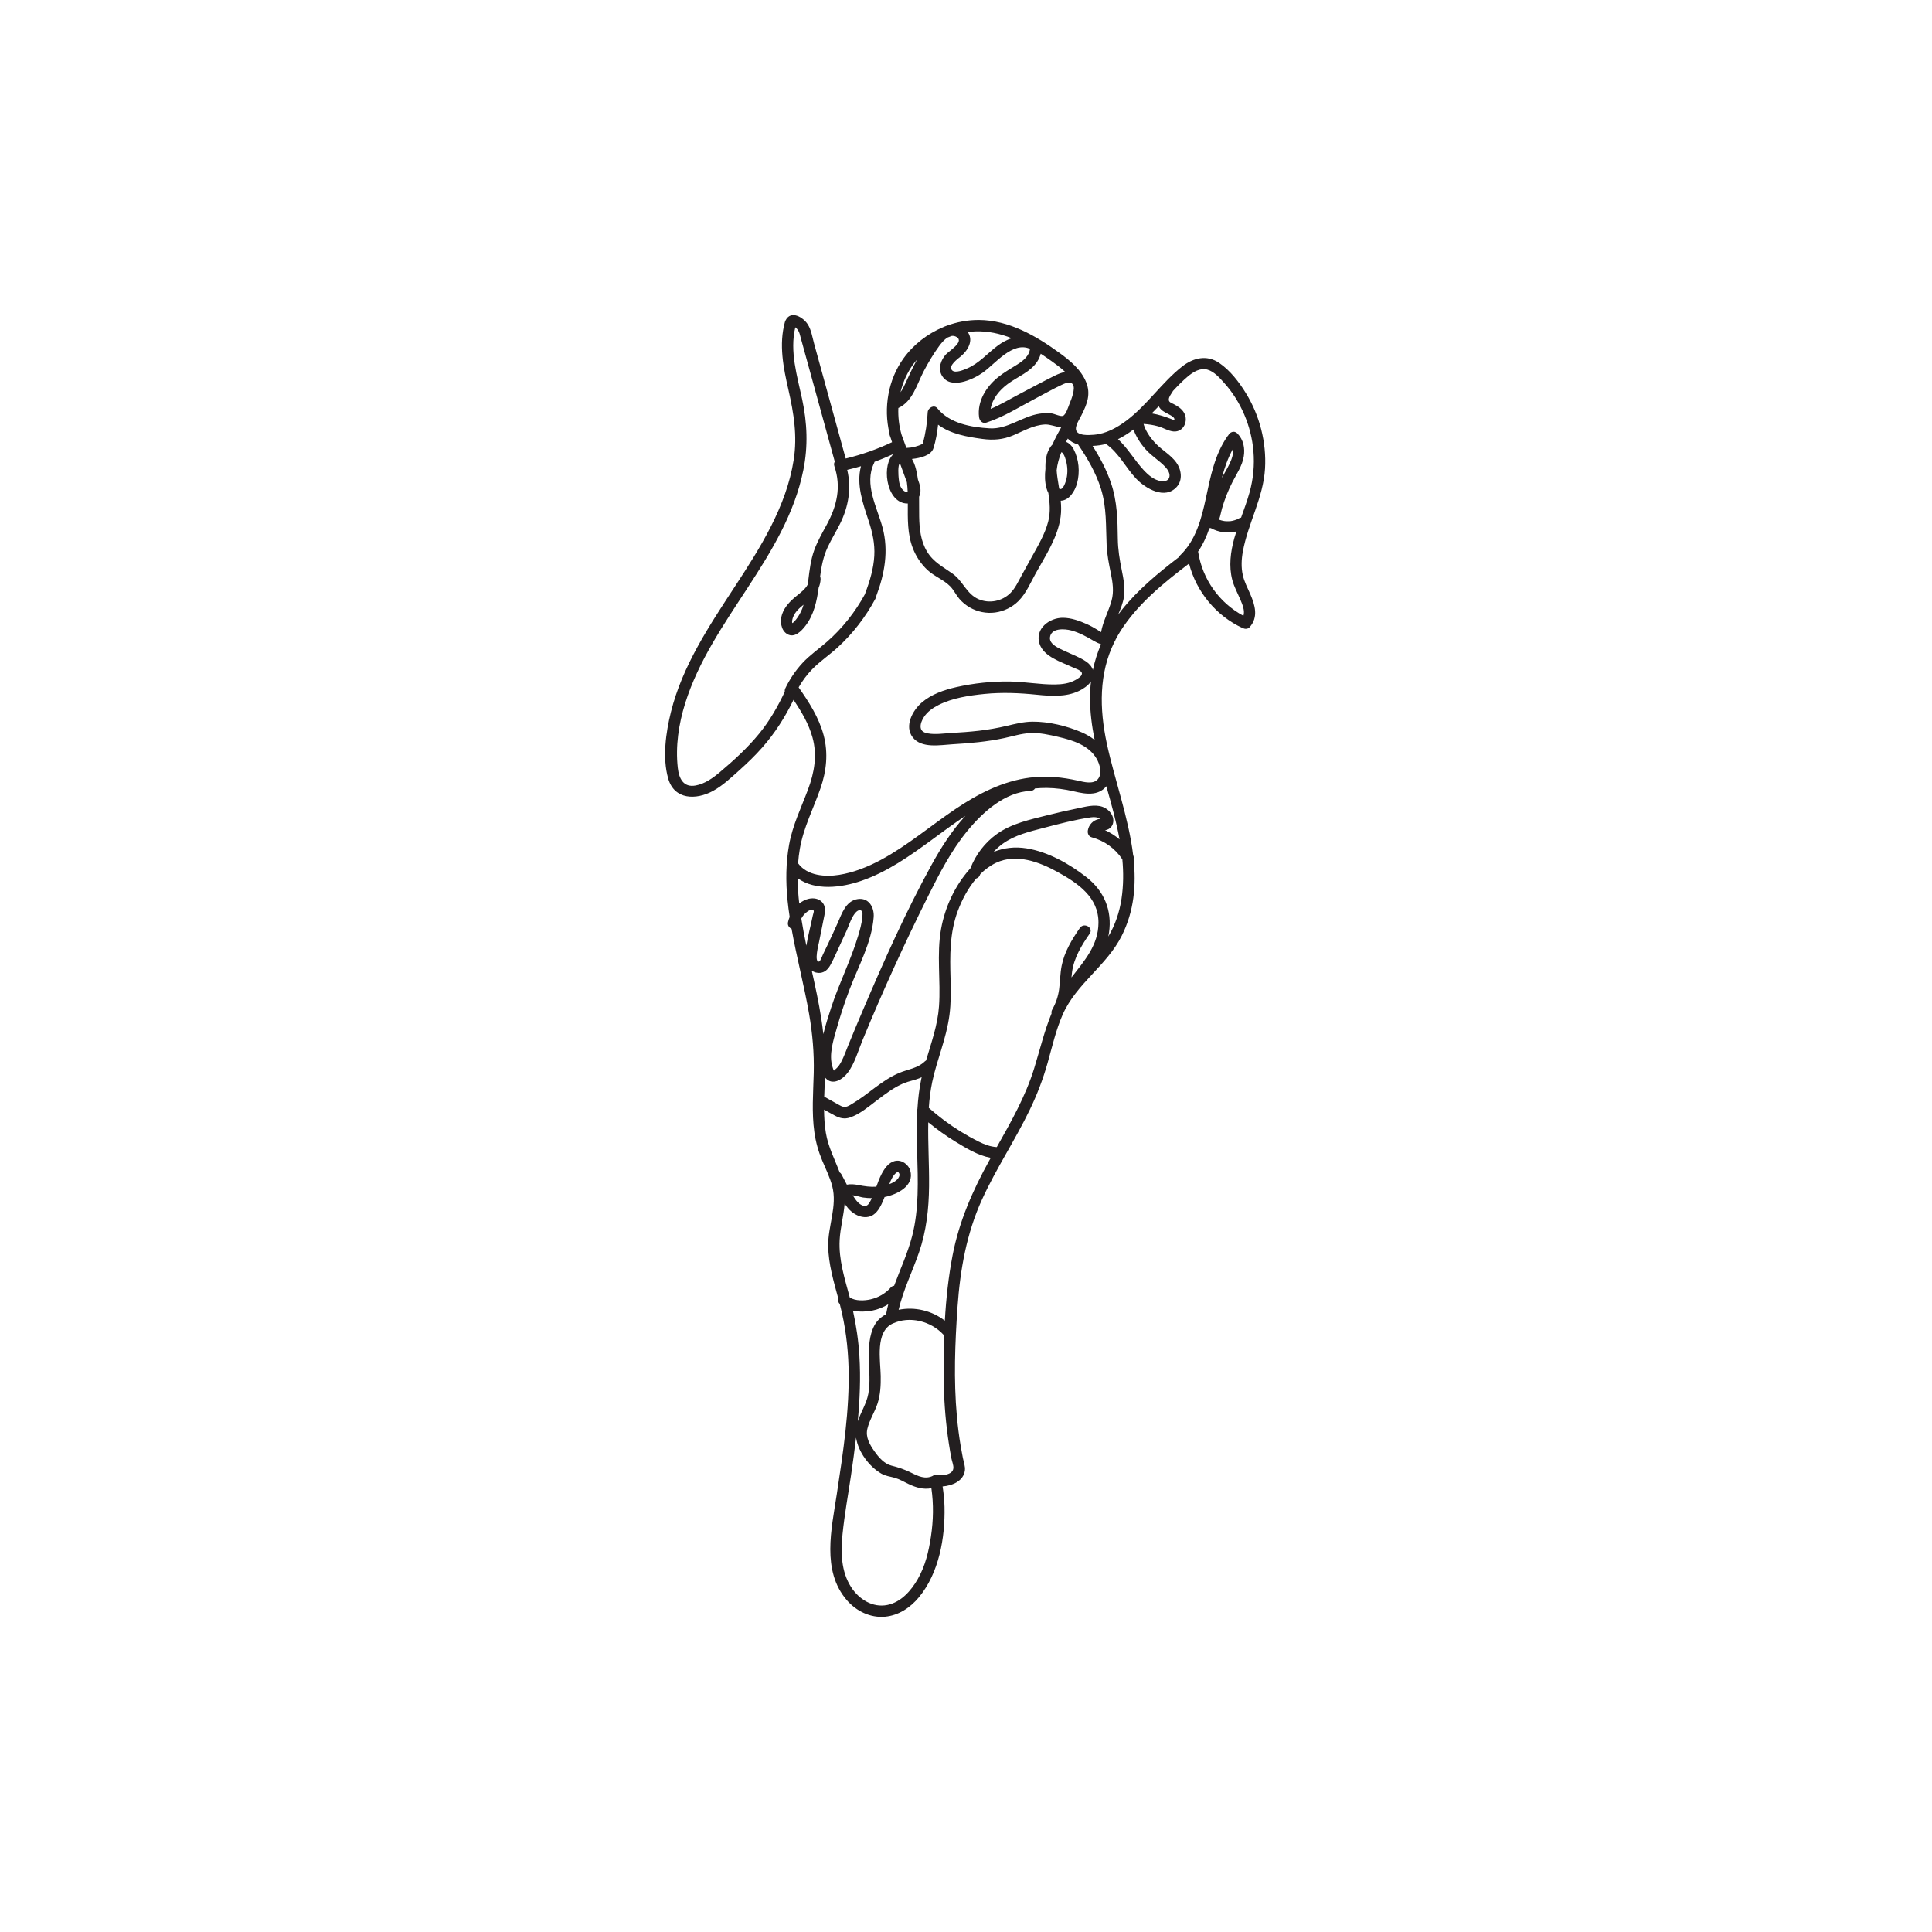 <?xml version="1.0" encoding="UTF-8" standalone="no"?>
<svg
        xmlns:dc="http://purl.org/dc/elements/1.1/"
        xmlns:cc="http://creativecommons.org/ns#"
        xmlns:rdf="http://www.w3.org/1999/02/22-rdf-syntax-ns#"
        xmlns:svg="http://www.w3.org/2000/svg"
        xmlns="http://www.w3.org/2000/svg"
        xmlns:sodipodi="http://sodipodi.sourceforge.net/DTD/sodipodi-0.dtd"
        xmlns:inkscape="http://www.inkscape.org/namespaces/inkscape"
        version="1.1"
        id="svg2"
        xml:space="preserve"
        width="2829.333"
        height="2829.333"
        viewBox="0 0 2829.333 2829.333"
        sodipodi:docname="3451_R1NUIEpPUyAxODEtMzA.eps">
    <defs
            id="defs6"/>
    <sodipodi:namedview
            pagecolor="#ffffff"
            bordercolor="#666666"
            borderopacity="1"
            objecttolerance="10"
            gridtolerance="10"
            guidetolerance="10"
            inkscape:pageopacity="0"
            inkscape:pageshadow="2"
            inkscape:window-width="640"
            inkscape:window-height="480"
            id="namedview4"/>
    <g
            id="g10"
            inkscape:groupmode="layer"
            inkscape:label="ink_ext_XXXXXX"
            transform="matrix(1.333,0,0,-1.333,0,2829.333)"><g
       id="g12"
       transform="scale(0.1)"><path
         d="m 13423.7,15975.3 c 29.4,111.1 66.2,219 122.2,318.7 14.7,-105.3 -78,-233 -122.2,-318.7 z m 304.4,-158.5 c -26.3,-94.3 -60.2,-186.1 -93.3,-278.2 -7.3,-1.1 -14.7,-3.2 -21.7,-7.2 -6.1,-3.5 -12.3,-7 -18.6,-10 l -7.7,-3.6 -1.6,-0.6 c -14,-5.2 -28.2,-9.7 -42.8,-12.9 -6.5,-1.5 -13.1,-2.6 -19.7,-3.8 h -0.2 l -10.5,-0.9 c -14.9,-1.1 -29.9,-1.2 -44.9,-0.2 l -14.2,1.3 c -5.4,0.9 -10.8,1.8 -16.3,2.9 -13.7,2.9 -27.3,6.7 -40.6,11.4 l -3.4,1.2 c 15,41.2 22.3,87.9 32.5,123.1 29.4,101.4 68.1,199.7 116.4,293.6 45.5,88.3 105.1,174.6 122.2,274.3 15.9,92.5 -2.1,187.5 -69.5,256 -35.4,35.9 -83.3,14.5 -100.1,-20.5 l -7.5,-8.6 c -141.9,-201.6 -188,-445.6 -238.7,-681.9 -48.6,-226.4 -110.4,-463 -283.1,-628.2 -6.5,-6.3 -11,-12.9 -14,-19.7 -226.9,-174.2 -449.6,-357.5 -628.3,-581.5 -13.1,-16.5 -25.7,-33.1 -38.2,-49.8 27.1,64.5 53.7,128.8 63,193.1 14.5,99.3 -3.9,200 -23.8,297.2 -23.5,115 -41.4,225.2 -43,343 -2.6,209.8 -6.6,410.4 -74.5,611.6 -49,145.3 -121,280 -202.8,408.7 52.8,2 104.1,9.7 147,21.2 140.1,-95.8 216,-258.7 330.7,-380 104,-110.1 318.5,-236.4 448,-90.1 67.6,76.3 49.5,190.7 -6.6,267.6 -59.1,81.1 -151.2,131.6 -220.9,202.8 -35.1,35.8 -66.6,74.4 -92.4,117.5 -11.1,18.8 -21.7,38.2 -30.2,58.3 -4.3,10.1 -8.2,20.7 -11.6,31.1 l -3.6,13 c 54.8,-3.8 108.4,-11.8 161.5,-26.7 55.1,-15.5 111.4,-51.9 168.5,-56.3 109.4,-8.4 165.7,116.5 114.6,205.5 -25.8,44.8 -70.2,72.9 -115,95.9 -25.9,13.4 -55.2,19.7 -52.4,53.1 2.2,27.3 24.3,56 38.7,77.8 l 6.4,12.1 c 51.3,55.2 103.8,109.4 160.9,157.7 58.5,49.6 137,100.3 217.2,77.7 75.2,-21.3 135.1,-90.7 185.7,-146.9 183.9,-204.3 297.2,-474.3 320.7,-747.9 13.1,-153 -1,-305.3 -42.3,-453.2 z m -67.5,-1356.8 c -265,142.3 -449.2,400 -497,699.4 l -1.8,5.4 c 54.7,80.2 94.2,167.3 125,258.3 4.3,-0.1 8.7,0.1 13.2,0.8 l 0.9,0.4 c 86.3,-47.7 187.7,-61.3 282.6,-37.2 -7.8,-24.7 -16.1,-49.2 -23,-74.2 -41.2,-149.1 -62.4,-307.8 -22.1,-459.6 20.2,-75.8 58.7,-144.9 89.1,-216.8 21.9,-52 51.4,-120.2 33.1,-176.5 z m -1448.9,166.4 c -33.1,-118.5 -94.6,-228.1 -115.1,-346 -15.9,9.1 -30.7,20 -41.9,26.8 -37.2,22.6 -74.9,43.7 -114.7,61.6 -81.6,36.7 -171.2,68.5 -261.7,69.5 -149,1.6 -311.6,-121.4 -258,-285.1 47.1,-144.1 239.8,-200.1 361.5,-257.9 24.9,-11.9 87,-30.2 100.9,-56.9 17.6,-34.1 -36.6,-65.3 -63.3,-81.1 -69,-40.7 -150.6,-50.8 -229.4,-51.7 -166.6,-1.8 -331.9,30.8 -498.7,32.8 -196.4,2.3 -393.7,-18.7 -585.3,-62 -134.4,-30.4 -270.5,-77.1 -377.1,-167.3 -102,-86.3 -196.95,-260.2 -102,-383.8 96.2,-125.3 303,-84.5 437.6,-76.6 190,11.1 380.7,27.8 567.3,67.7 94.6,20.2 188.7,50.7 286,55.3 105.2,5 209,-18.4 310.7,-42.3 156.7,-36.7 330.5,-89.9 417.7,-237.1 36.2,-61.1 67.5,-167.3 13.7,-228.6 -50.3,-57.2 -150.7,-29.8 -213.9,-15.7 -175.8,39.5 -350.3,57 -530,34.3 -300.7,-37.9 -570.9,-177.8 -819.3,-345.1 -273,-184 -525.45,-400.4 -816.27,-557.1 -144.06,-77.6 -299.41,-140.1 -461.72,-166.1 -152.42,-24.3 -348.71,-10.6 -448.59,124.1 l -2.23,2.5 c 3.99,53.4 10.24,106.6 19.34,159.4 40.58,235.6 149.84,443 227.34,666.6 65.43,188.7 86.02,386.5 34.22,581.4 -51.29,192.9 -160.78,364 -274.77,525.7 41.02,71.8 90.04,138.5 148.05,198.2 85.31,87.9 187.97,156.2 278.36,238.5 168.24,153.4 309.14,336.4 416.76,536.8 4.96,9.4 7.34,18.5 7.77,27.2 l 2.7,5.4 c 91.25,240.9 136.52,494.6 68.9,747.7 -59.61,222.9 -206.91,480 -93.79,709.9 2.43,4.9 4.03,9.8 5.16,14.5 72.15,26.1 142.89,55.9 212.81,87.8 -135.54,-102.9 -93.9,-517.6 127.03,-544.9 8.6,-1.1 17.19,-1.3 25.71,-1.1 -0.63,-166.2 -5.75,-334.4 55.22,-491.2 35,-89.9 89.2,-172.3 159.7,-238.4 75.2,-70.5 177.6,-106.4 249.5,-178.9 40,-40.4 64.1,-93.9 100.7,-137.4 32.1,-37.9 71.9,-70.5 114.9,-95.5 84.1,-48.8 183.3,-68.9 279.6,-55.8 95.6,13 186.8,57.3 255.5,125.5 82.9,82.5 131.8,199.1 187.6,300.3 108.4,196.8 246.2,399.9 276.2,627.1 7.8,58.7 6.5,117 1.1,175.1 93.9,2.9 156,106.5 179,190.3 33.8,123.4 21.5,264.5 -38.6,378.1 -20.1,37.9 -49.3,64.5 -81.6,78.6 6.2,12.1 12.5,24.1 19,35.9 26.9,-31.1 66.4,-52.5 112.8,-65.2 102.5,-151.7 195.9,-310.4 251,-486 64.6,-206.1 53,-408.8 62.7,-621.4 4.7,-103.5 24.7,-203.4 45.4,-304.6 20.8,-101.3 36.9,-202.5 8.5,-303.8 z m -205.1,-760.7 c -12.2,36.9 -39.6,68.6 -75,92.3 -72.9,49 -161.8,80.4 -240.9,118.2 -54.1,25.8 -162.5,69 -155.9,144.2 9.7,109.4 162.7,97.8 234.6,78.5 90,-24.2 167.3,-67.6 246.8,-114.5 25.5,-15 51.3,-27.3 77.4,-34.9 l 0.9,-5.6 c -38.3,-89.5 -67.7,-182.3 -87.9,-278.2 z m 19.1,-769.3 c -43.3,33.3 -91,61.2 -140.5,82.7 -163,70.7 -365.1,119.7 -543.3,118 -96.9,-0.9 -191.4,-25.1 -285.1,-47.2 -100.1,-23.6 -201.3,-41.2 -303.4,-52.9 -100.1,-11.4 -200.5,-18.6 -301.1,-24.3 -83.4,-4.8 -175.4,-19.7 -258.4,-4.6 -37.3,6.8 -73.7,21.3 -79.3,63.1 -5.4,40.6 14.7,84.1 36.4,117.5 38.3,58.8 97.8,99.8 159.5,131.1 153,77.8 337.9,104.9 506.6,121.8 191.9,19.1 381.5,10.9 572.9,-8.6 153.5,-15.6 317.4,-27.4 461.1,40.3 48.2,22.7 102.7,58.6 134.7,105.7 -7.1,-59.6 -11,-120.2 -10.9,-181.9 0.2,-155.5 20.3,-308.7 50.8,-460.7 z m 128.8,-508.6 c 54.7,-194.2 109.5,-388.3 145.1,-584.1 -48.5,40.9 -102.3,75.2 -160.4,101.8 6.6,0.4 13.2,1.1 19.7,3.1 34.5,10 60.6,38.4 68.9,73 18.8,78.7 -42.9,153.6 -113.5,179.1 -88.9,32.2 -192.2,0.7 -281.1,-17.2 -110.3,-22.3 -220.2,-47.6 -329.4,-75.1 -187.6,-47.3 -389.8,-90.2 -550,-204.3 -134.2,-95.7 -234.2,-227.2 -293.7,-379.8 l -9,-9.5 c -161.6,-182.2 -269.9,-417.2 -312.6,-656.4 -50.2,-281.6 -2.3,-565.9 -22.6,-849.2 -14.8,-205.3 -84.1,-398.2 -141.9,-594.1 l -13.1,-9.8 c -80.4,-77.8 -184.85,-86.1 -283.79,-127.9 -93.67,-39.7 -177.38,-96.7 -258.75,-157.2 -79.96,-59.4 -158.01,-122 -243.56,-173.4 -20.85,-12.7 -43.12,-27.9 -66.01,-36.4 -36.29,-13.6 -58.36,-2 -89.69,15.3 -54.84,30.5 -109.41,61.2 -164.1,91.8 2.19,70.9 5.59,141.8 7.93,212.3 l 1.41,-2.2 c 77.38,-95.8 192.65,-22.8 250.66,55.1 75.47,101.2 111.84,235.8 159.38,351.4 222.57,540.7 465.27,1073.1 726.82,1596.1 122,243.9 249.6,490.6 423.1,702.7 169.6,207.5 415,432.2 697.5,443.3 22.9,0.9 39,11.9 48.9,26.9 42.6,4.1 85.5,6.1 128.7,5.8 100.4,-0.8 198.5,-14.6 296.2,-37.2 70.5,-16.2 144.2,-32.6 216.7,-22.4 62.2,8.8 109.4,37.8 142.2,78.5 z m 166.5,-1237 c -22.1,-146.6 -69.5,-287.9 -145.1,-414.7 3,14.1 5.7,28.4 7.9,43.1 35.8,244.3 -53.9,457.6 -247.2,608.7 -187.1,146.3 -421.3,279 -658.3,317.1 -129.1,20.8 -251.7,6.1 -362.9,-39.4 30.7,33.4 64.4,64.1 101.4,90.7 132.5,95.4 294.6,133.1 450,173.7 169.8,44.4 343.3,90.3 517.1,115.6 44.1,6.5 70.3,1.1 107.2,-15.6 -6.9,-0.7 -13.8,-2.1 -19.7,-3.3 -61.7,-12.1 -109.9,-62 -120.1,-124 -5.5,-33.1 8.2,-67.2 43.5,-76.7 138.8,-37.5 256.3,-121.8 335.5,-241.4 13.3,-143 12.8,-287.3 -9.3,-433.8 z m -549.8,-864.1 c 1.8,19.9 3.7,39.7 6.4,59.5 21.4,157 104.9,293.8 193.7,421.4 45.8,66.1 -62.2,128.5 -107.8,62.9 -87.9,-126.5 -170.4,-263.6 -200.4,-416.9 -16.7,-85.3 -16.1,-172.2 -27.8,-258.1 -10.7,-78.6 -36.2,-152.8 -75.4,-221.7 -8.4,-14.8 -9.9,-29.1 -7.2,-42 -79.5,-192.8 -127.9,-398.6 -191.4,-604.5 -94.8,-307 -253.4,-585.7 -410.6,-864.2 -71.2,3.9 -137.5,29.9 -201.2,61.7 -67.8,33.8 -133.9,71.1 -198.4,110.9 -123.1,76.2 -238.6,162.9 -347,258.6 6.4,95.8 17.8,191.2 37.7,285.4 25.5,121.2 63.9,239.2 99.9,357.5 37.6,123.7 72.1,248 89.1,376.4 17.3,131.5 15.9,264 12.1,396.3 -7.4,256.5 -10.9,506.7 80.7,750.7 45.5,121.3 112.6,249.2 202.1,353.7 17.6,5.3 33.1,17.9 40.6,39.9 l 2.7,7.1 c 51.6,51.5 109.8,94.9 174.6,125.4 222,104.5 475.3,9.1 675.1,-101.3 222.7,-123 450.4,-276 449.2,-557.7 -1.1,-247.4 -155.3,-418.2 -296.7,-601 z m -902.3,-2009.6 c -183,-330.3 -331.1,-668.3 -403.2,-1040.9 -45.7,-235.7 -71.6,-477.6 -85.5,-720 -142.1,110.2 -329.8,155.5 -507.7,119.4 50.55,217.1 150.2,418 223.2,628.1 81.7,235.2 108.8,481.1 111.2,729 2.4,234.3 -13.1,468.6 -8.7,702.9 95.9,-78.4 196.8,-150.7 302.5,-215.2 116.1,-70.9 246.3,-150.4 383.9,-175.1 -5.2,-9.4 -10.5,-18.8 -15.7,-28.2 z M 10282,5020.7 c -14.2,1.7 -25.9,-2.7 -35.4,-10.1 -81.1,-39.5 -158.2,-3.5 -233.3,34.1 -73.46,36.8 -141.07,59.6 -220.06,79.4 -78.67,19.6 -141.01,92.2 -185.66,155.9 -51.84,74.1 -100.67,155.5 -78.52,248.5 23.13,97.4 81.02,183.1 111.92,278 31.6,97.1 36.56,201.4 34.72,302.7 -3.12,171.6 -62.77,484.9 131.06,575.2 188.51,87.8 421.54,26.3 559.04,-123 l 6.7,-6 c -5.4,-151.3 -7,-302.5 -5.7,-452 2.1,-222.1 16.5,-443.8 46.8,-663.8 7.2,-52.5 15.3,-104.8 24.3,-157.1 4.6,-26.4 9.4,-52.7 14.4,-79 6.1,-31.1 24.2,-74.9 21.9,-106.2 -5.8,-79.6 -130.6,-83.7 -192.2,-76.6 z m -54.5,-676.4 c -24.7,-163.8 -61.9,-322.1 -144.9,-467.1 -73,-127.3 -182.56,-253 -332.72,-284 -162.26,-33.5 -312.46,62 -398.47,194.5 -112.31,173 -115.12,384.5 -95.16,583.2 21.76,216.2 61.48,431.1 93.13,645.9 20.19,137.7 39.25,275.9 55.46,414.5 24.22,-159.9 146.76,-319.8 277.46,-395.3 47.19,-27.2 94.89,-31.2 145.79,-45.5 53.9,-15.2 102.46,-44.5 152.61,-68.5 84.5,-40.6 166.9,-63.5 251.7,-46.3 25.3,-177.5 22.1,-352.4 -4.9,-531.4 z m -682.73,1960.9 c 1.71,-130.2 18.9,-264 -5.47,-393.2 -20.24,-107 -80.2,-198.9 -115.43,-300.2 22.11,237.5 32.34,475.9 17.81,714.2 -10.31,169 -34.49,335.8 -70.94,500.6 69.06,-15.2 143.48,-12.9 209.96,-0.2 62.74,12 123.4,36.3 178.17,70.1 -7.89,-31.2 -15.35,-62.6 -21.1,-94.5 -0.89,-4.8 -1.21,-9.5 -1.13,-13.9 -53.67,-28.5 -100.35,-68.3 -129.73,-123.4 -57.46,-107.7 -63.67,-240.1 -62.14,-359.5 z m 225.7,1911.4 c 17.42,45.5 40.08,96.8 76.33,124.7 13.16,10.1 23.55,11.7 32.5,-8.5 10.04,-22.7 -7.89,-50.5 -23.21,-66 -22.38,-22.8 -53,-38.6 -85.62,-50.2 z m -401.88,-122.8 c 39.89,-3.5 85.63,-20.4 113.09,-24.4 32.11,-4.8 64.22,-6.7 96.33,-7.1 -2.62,-5.3 -4.92,-10.9 -7.74,-16.2 -12.14,-23.1 -29.06,-63 -57.85,-67.9 -62.54,-10.6 -115.31,68.5 -142.11,112.5 z m -144.18,-492.7 c 7.31,137 44.26,267.8 55.04,400.8 21.88,-33 46.68,-64.1 77.07,-89 52.27,-42.8 121.21,-70.7 189.42,-54.9 69.45,16 110.51,80.4 139.88,140.4 12.23,25 22.66,50.7 32.54,76.5 l 4.26,0.7 c 131.4,27 325.28,119.9 277.88,288.1 -20.19,71.6 -97.37,125.2 -171.87,106.3 -68.59,-17.5 -114.49,-86.5 -144.96,-145.7 -22.5,-43.7 -39.45,-89.8 -55.97,-136.1 -66.22,-4.5 -130.28,4.9 -196.25,18 -43.56,8.6 -87.19,12.7 -127.82,4.3 -19.61,37.4 -38.71,75 -58.4,112 -5.5,10.4 -12.61,17.6 -20.46,22.6 -53.95,143.8 -126.25,279.8 -151.84,434.9 -13.91,84.4 -18.91,169.6 -19.73,255 40.24,-22.8 80.47,-45.6 121.37,-67.1 53.87,-28.4 104.96,-39.2 164.06,-19.3 109.3,36.8 207.03,121.8 297.82,190.2 90.78,68.5 183.32,139.7 288.78,184.4 56.96,24 118.37,33.6 175.67,56.4 8.6,3.4 16.7,7.5 24.9,11.4 -1.3,-6 -3,-12 -4.3,-18.1 -22.9,-108.7 -35.6,-218.6 -42.4,-328.9 -3.7,-10.2 -4.6,-21.1 -1.7,-31.9 -7.8,-150.6 -5.2,-301.9 -1.1,-452.5 8.1,-304.6 21.5,-615.3 -55.1,-913 -48.5,-188.4 -131.47,-365.2 -198.23,-547.1 -12.93,-1.7 -25.39,-6.3 -34.3,-16.3 -59.49,-67.6 -136.72,-113.1 -224.49,-133 -67.42,-15.4 -165.35,-19.6 -228.4,20.3 l -0.94,3.8 c -55,204.7 -121.95,412.1 -110.43,626.8 z m -200.7,2429.1 c -27.62,178.8 -66.41,355.6 -105.66,532.3 25.43,-18.8 56.99,-28.9 94.61,-24.9 50.07,5.4 83.82,39.9 107.93,81.7 33.94,59 60.58,123.6 89.64,185 30.43,64.4 60.24,129.1 89.54,194 27.93,62 49.64,136.1 91.05,190.6 14.22,18.8 48.59,52.3 74.22,29.7 15.35,-13.6 9.96,-53.2 8.55,-69.7 -6.01,-69.1 -25.89,-138.7 -45.78,-205 -80.74,-269.2 -209.88,-521.9 -296.87,-789.5 -30.86,-94.9 -61.88,-191.8 -85.71,-289.7 -5.97,55.2 -13,110.3 -21.52,165.5 z m -165,805.6 c -20.66,99 -39.53,198.3 -55.27,298.1 13.04,24.4 30.15,46.6 52.61,65.3 15.79,13.1 42.66,33.4 64.58,31.6 34.96,-2.9 14.76,-34.6 8.67,-65.1 -21.64,-107.9 -52.78,-219.2 -70.59,-329.9 z m -95.98,741.3 c 195.79,-140.5 480.16,-104.7 701.84,-28.3 281.29,96.9 526.17,269.6 764.23,443.8 123.6,90.4 247.7,183.8 376.8,268.7 -148.6,-161.7 -267.9,-349.2 -373.3,-541.1 -279.88,-509.6 -518.71,-1045.9 -746.95,-1580.2 -56.95,-133.3 -112.85,-267.1 -167.46,-401.3 -24.3,-59.7 -45.66,-121.7 -76.09,-178.7 -13.25,-24.8 -28.09,-49.2 -48.67,-68.7 -1.76,-1.7 -23.87,-23.2 -30.59,-22.8 1.13,-11.4 -1.64,-8 -8.44,10.1 -2.26,6.9 -4.53,13.9 -6.8,20.9 -45.03,136.6 7.62,295 44.89,427.2 41.09,145.8 88.63,289.8 142.46,431.4 96.8,254.9 242.54,514.3 263.67,790.8 8.2,107.4 -53.48,217 -175,199.1 -131.84,-19.5 -174.61,-160.3 -221.52,-265.1 -35.63,-79.4 -72.11,-158.5 -109.46,-237.1 -16.99,-35.7 -34.14,-71.4 -51.48,-106.9 -5.86,-12 -28.01,-75.6 -42.62,-78 -57.42,-9.8 -4.06,195.3 0.04,215.8 16.29,81.2 32.54,162.5 48.83,243.7 12.81,63.9 34.73,138.1 -14.22,192.7 -36.13,40.3 -93.71,49.1 -144.61,38.5 -40.12,-8.2 -76.05,-27.6 -107.62,-53 -10.43,92.2 -17.22,185.4 -17.93,278.5 z m 65.47,3005 c -4.49,-13.7 -8.28,-27.6 -13.59,-41 -17.54,-44.1 -40.9,-87.7 -71.13,-124.5 -8.4,-10 -17.19,-19.5 -26.45,-28.6 -5.7,-3.7 -9.26,-6.4 -11.83,-8.6 -9.03,14.3 3.2,53.6 6.83,63.7 21.41,58.5 68.05,100 116.17,139 z m -200.31,-918.9 c -6.09,-12.7 -7.54,-25.1 -5.94,-36.7 -76.4,-163.1 -166.36,-319.8 -280.43,-459.7 -127.65,-156.7 -277.46,-293.4 -431.6,-423.4 -77.93,-65.7 -165.62,-129.3 -268.24,-147.9 -133.48,-24.1 -182.34,76.7 -195.31,193.3 -26.57,239.6 9.49,481.4 81.17,710.3 289.06,923.4 1103.71,1599.5 1298.12,2561.8 53.01,262.4 42.74,517.9 -13.12,778.7 -55.31,258.6 -138.01,525.2 -75.27,789.1 l 3.55,-1.6 c 9.61,-8.3 18.09,-17.7 25.51,-28 17.58,-25.9 22.81,-56.9 30.97,-86.5 17.47,-63.6 34.93,-127.1 52.43,-190.7 37.46,-136.2 75,-272.5 112.46,-408.7 69.65,-253.4 139.37,-506.8 209.06,-760.2 -8.44,-12.8 -11.45,-29.3 -4.84,-48.8 77.97,-228.7 27.89,-437.6 -84.14,-644 -49.69,-91.5 -101.96,-181.9 -137.47,-280.2 -38,-105.3 -50.82,-216.9 -64.41,-327.3 -1.99,-16.2 -4.14,-32.5 -6.29,-48.7 -27.3,-52.6 -83.28,-93.1 -127.03,-128.8 -66.17,-53.8 -127.15,-116.3 -155.27,-199 -24.14,-71.2 -14.73,-173.9 56.21,-216.5 79.92,-47.9 155.54,31.5 200.7,90.1 93.79,121.8 124.81,270.6 145.43,419.6 12.07,28.7 19.65,59.7 21.09,93.4 0.51,11 -1.6,20.3 -5.31,28.3 14.03,109.7 34.69,217.6 81.29,318.7 41.33,89.9 94.14,174 138.2,262.5 93.17,187.1 126.1,390 78.21,591 50.86,12 101.44,25.2 151.4,40.1 -53.24,-200.7 20,-406 84.65,-602 41.37,-125.4 68.99,-248.9 61.56,-381.9 -7.77,-140 -48.47,-276.1 -97.85,-406.5 l -3.36,-12.6 c -108.04,-198.5 -248.39,-376.3 -418.32,-525.4 -89.53,-78.7 -188.47,-145.9 -269.68,-233.8 -76.33,-82.7 -139.65,-176.4 -188.13,-278 z m 1260,2470.1 c 8.13,-22.2 16.25,-44.4 24.41,-66.6 16.96,-46.3 34.3,-92.6 50.9,-139.2 4.38,-33 7.07,-66.1 8.48,-99.5 l 0.2,-8.9 c -13.79,-3.5 -32.15,5.9 -45.51,17 -40,33.5 -49.53,88.7 -53.56,137.8 -1.48,19 -13.2,147.6 15.08,159.4 z m 1771.91,123.3 c 6.7,-0.1 13.9,-5.7 22.5,-19.1 14.7,-23.1 23.1,-51.6 30,-77.8 16.6,-62.3 18.6,-128.6 4.8,-191.7 -5.3,-24.8 -38.6,-142.5 -81.1,-110.7 -1.8,11 -3.5,22 -5.2,33 -8,50.3 -18.8,108.8 -22.3,167.1 7.1,68.2 25.8,134.6 51.3,199.2 z m -174.3,-181.7 c -2.2,-18.5 -3.9,-37 -4.6,-55.7 -2.5,-62.5 3.5,-146.9 36.6,-209.5 15.3,-104.2 25.3,-208.2 -1.5,-312.9 -35.5,-138.9 -111,-263.7 -179.6,-388.3 -37.8,-68.5 -75.5,-137 -113.2,-205.4 -36.3,-66 -68.9,-139.2 -122.8,-192.9 -91,-90.6 -231.7,-118.6 -349.8,-67.7 -131.1,56.5 -171.4,199 -283.2,279 -106.4,76.2 -212.2,127.2 -282.5,243.7 -70,115.9 -84.3,251 -86.7,383.7 -1.3,73.4 0.2,146.9 -0.9,220.3 l 3,5.4 c 27,60.3 5.2,125.2 -15.9,183.6 -9,65.3 -25.4,158.6 -65.6,224.6 93.3,9.6 210.8,38.8 236.1,117.8 26.5,82.8 41.6,171 51,259 137.7,-102.4 314.9,-133.6 487.1,-156.7 119,-16 226.6,-7.9 337.9,39.2 112.6,47.7 222.7,113 347.9,119.6 57.5,3.1 120.4,-25.6 179.2,-32.4 -35,-61.6 -68.4,-124.5 -96.5,-189.1 -7.6,-7.7 -14.8,-15.9 -21.5,-25.6 -46.7,-67.9 -57.2,-154.5 -54.5,-239.7 z m -1336.2,1074 c 49.8,94.6 105.1,188 168.4,274.4 21.9,30 54.5,70.3 92,93.4 15,6.2 30.1,12.1 45.4,17.6 18.7,2.5 38,-1 57.4,-13.4 81.4,-52 -89.3,-153.9 -122.3,-191 -52.9,-59.4 -86.1,-150.1 -45.3,-225.5 90.1,-166 342.2,-50.6 452,26.9 136.9,96.7 327.3,346.4 518.5,261.3 -8.4,-77.9 -73.7,-130.9 -140.3,-172.4 -72,-44.9 -144.9,-86.2 -211.1,-139.7 -131,-105.8 -229.7,-264.6 -207.9,-438.4 4.8,-38 36.2,-73.7 78.9,-60.1 191.4,60.7 370.9,176.8 548.4,269.3 91.9,47.9 182.8,99.8 276.6,143.8 31.3,14.7 89.4,43 120.5,14 26.4,-24.4 15.1,-78.8 7.8,-108.7 -9.7,-40 -25,-79.3 -40.7,-117.3 -12.8,-31.2 -37.4,-115 -70.1,-126.8 -27.1,-9.8 -93,23.1 -124.9,27.1 -44.7,5.6 -88.5,3.4 -133,-3.4 -191.5,-29.4 -348.9,-172.1 -547,-160.7 -203.8,11.8 -439.8,53.6 -574.3,220 -36.4,45 -104.2,5 -106.5,-44.1 -5.4,-117.5 -23.8,-232.4 -53.6,-346 -57,-28 -116.3,-43 -180.35,-45.1 -17.5,47.5 -34.8,95.2 -52.22,142.7 -28.13,96.5 -40.12,196.6 -36.14,296 158.11,71.1 204.51,263.4 279.81,406.1 z m -146.8,29.3 c 22,35.1 47,68.1 74,99.3 -10.2,-18.9 -20.1,-37.6 -29.7,-55.7 -36.5,-68.6 -67.5,-139.5 -100.51,-209.9 -14.77,-31.5 -31.21,-66.2 -53.01,-95.7 21.84,91.7 57.93,180.3 109.22,262 z m 629.5,398.8 c 26.6,3.6 53.2,6.4 79.8,7.4 140.5,5.7 274.7,-24.2 402.5,-74.8 -54,-18.4 -105.2,-46.2 -150.2,-79.4 -114,-83.9 -206.8,-197.2 -339.9,-253.1 -34.2,-14.3 -126.7,-54.8 -162.3,-22.1 -53,48.8 65.2,131.2 94.7,156.1 79.9,67.4 140.7,175.2 75.4,265.9 z m 764.6,-321.8 c 16.7,25.9 29.3,54.5 37,84.2 42.4,-27.6 83.9,-56.3 124.3,-85.3 46.3,-33.1 98,-71.4 144.4,-114.9 -39.6,-7.8 -78.9,-23.4 -114.1,-40.8 -130,-64.6 -257.7,-134.2 -386.5,-201.3 -104.1,-54.3 -208.7,-118.1 -318.3,-164.2 18.5,111.9 95,205.1 188.6,274.5 108.6,80.6 248.4,130 324.6,247.8 z m 1056.3,-748.4 c 29.7,-82.9 78.6,-157.5 137.4,-222.6 64.2,-71 147.6,-119.8 212.3,-189.2 27.4,-29.4 57,-74.7 42.6,-117.1 -12.9,-37.7 -55.7,-42.5 -90.4,-37.9 -76.1,10.2 -140.3,66.9 -190.5,121.1 -100.7,108.7 -173.5,239.6 -281.6,339.1 60,29.7 116.4,66 170.2,106.6 z m 276.9,255.5 c 4.9,-9.8 11.2,-19.3 19.2,-28.4 31,-35.5 75.6,-49.3 114.8,-73.3 13.2,-8.1 34,-20.5 37.9,-37.1 5.5,-23.7 -6.4,-12.4 -22.3,-6.3 -74.8,29.4 -148.7,53.5 -226.5,66.4 26.2,26.1 51.7,52.3 76.9,78.7 z m 664.6,475.7 c -136.4,92.9 -285.9,56.3 -408.7,-40.5 -223.2,-175.9 -382.3,-421.9 -610.8,-593.6 -104.1,-78.3 -224.8,-144.3 -356.9,-155.1 -29.7,-2.4 -73.9,-5.4 -113.3,0 l -12.6,2.2 c -21.7,4.3 -41.4,11.4 -54.9,23.8 -44.7,41.2 9.8,123.3 31.2,164.4 3.1,6 6,11.9 9.1,17.8 l 3.4,5.9 3.9,8.5 c 57.6,113.8 100.3,224 48.7,353 -55.3,138.1 -175.8,238 -292.8,323.1 -258.5,188.1 -556.9,360.6 -885.9,362.4 -122.5,0.7 -243.8,-22 -357.5,-64.7 -11.2,-3.6 -22,-8.1 -32.8,-13.3 -174,-72.1 -328.4,-191.1 -439.15,-345.1 -168.12,-233.7 -220.31,-541.8 -154.02,-820.5 -0.47,-7.7 0.58,-16.1 3.9,-25.2 3.6,-9.8 7.23,-19.7 10.82,-29.5 4.5,-14.9 9.07,-29.8 14.22,-44.4 -163.36,-77.5 -333.47,-137 -509.14,-179.6 -92.07,334.7 -184.06,669.3 -276.13,1004 -23.75,86.3 -47.46,172.5 -71.17,258.8 -19.18,69.6 -30.16,149.9 -69.81,211.6 -50.47,78.6 -186.05,159.9 -243.63,43 -2.73,-4.7 -5.12,-9.8 -6.76,-15.8 -69.14,-249.7 -17.11,-502.6 38.87,-749.2 57.93,-255.6 98.36,-502.1 57.7,-764 -80.08,-515.2 -368.64,-969.7 -648.99,-1398 -280.98,-429.3 -574.57,-869.6 -699.96,-1374 -56.33,-226.4 -95.55,-502.5 -30.51,-731.4 66.96,-235.7 306.96,-237.1 490.82,-137.4 108.13,58.6 200.74,147.1 291.8,228.6 87.66,78.4 172.3,160.3 250.16,248.5 139.96,158.6 252.38,335.3 344.1,524.5 86.91,-127.9 166.6,-262.8 208.16,-412.1 54.42,-195.6 21.13,-386.1 -48.9,-573.1 -75.63,-201.6 -169.38,-392.7 -207.82,-606.5 -35.9,-200 -37.5,-403.5 -17.61,-605.3 6.17,-62.9 14.57,-125.3 23.86,-187.7 -7.54,-19.2 -14.02,-38.6 -18.12,-58.1 -7.42,-35.3 13.01,-61.3 39.06,-72.2 55.74,-314.2 138.52,-623.7 193.01,-938.2 37.11,-214.3 55.9,-429 50.47,-646.6 -5.43,-217.5 -23.4,-435.7 7.26,-652.2 15.2,-107.3 44.14,-209.2 85.94,-309.2 38.71,-92.7 84.34,-183.5 110,-281.1 57.54,-219 -47.58,-438 -44.38,-658.6 2.86,-199.1 60.75,-390.5 112.39,-581.4 -5.63,-18 -2.42,-38.2 14.76,-55.5 l 2.39,-8.9 c 58.08,-224.3 87.69,-453.1 94.14,-684.5 13,-469.3 -59.5,-935.3 -129.53,-1397.8 -57.47,-379.5 -167.66,-837.4 108.63,-1159.9 104.57,-122.1 260.47,-199.2 423.01,-183.7 148.67,14 277.36,100.1 370.96,213.2 221,267.2 288.5,653.3 281.3,991.5 -1.5,75.8 -9.6,151.2 -21.1,226.1 108.7,8.5 230,60.5 244.9,175.7 5.9,45.3 -13.7,95 -22.6,139.5 -8.7,43.8 -16.7,87.7 -24.1,131.8 -17.8,106.7 -31.3,214.1 -41.1,321.9 -36.5,401.5 -20.9,805.6 7.2,1207.1 28.4,404 99.2,804.5 268.1,1175.1 154.9,340.3 363.8,652.2 526.1,988.7 79.6,165.2 144.8,335.3 194.7,511.7 50.6,178.8 91.1,362.6 166.3,533.3 149.4,338.7 483.7,536.6 648.2,864.3 137,272.5 160.5,558.2 130.5,846.3 3.3,11.9 2.3,25.2 -4.5,39 -50.1,415.3 -205.8,834.9 -289.5,1227 -81.7,382.3 -88.7,769.9 84.5,1118.8 5.9,6.7 9.7,14.4 11.3,22.4 16.1,30.8 33.1,61.4 52,91.5 190.3,301.3 474.1,530.7 755.5,745.1 79,-308.9 298.5,-575.8 589.7,-709.2 24.4,-11.2 56,-12 75.6,9.8 98.7,109.5 60,242.6 6.9,364.6 -30,68.9 -65.7,135.3 -81.9,209.1 -18.7,84.5 -14.7,172.9 0.8,257.6 57,312.4 224.8,590.1 243.7,911.9 16.8,287.6 -58.9,582.2 -209.8,827.5 -75.6,122.7 -173.4,250.5 -293.6,332.5"
         style="fill:#231f20;fill-opacity:1;fill-rule:nonzero;stroke:none"
         id="path14" /></g></g></svg>
